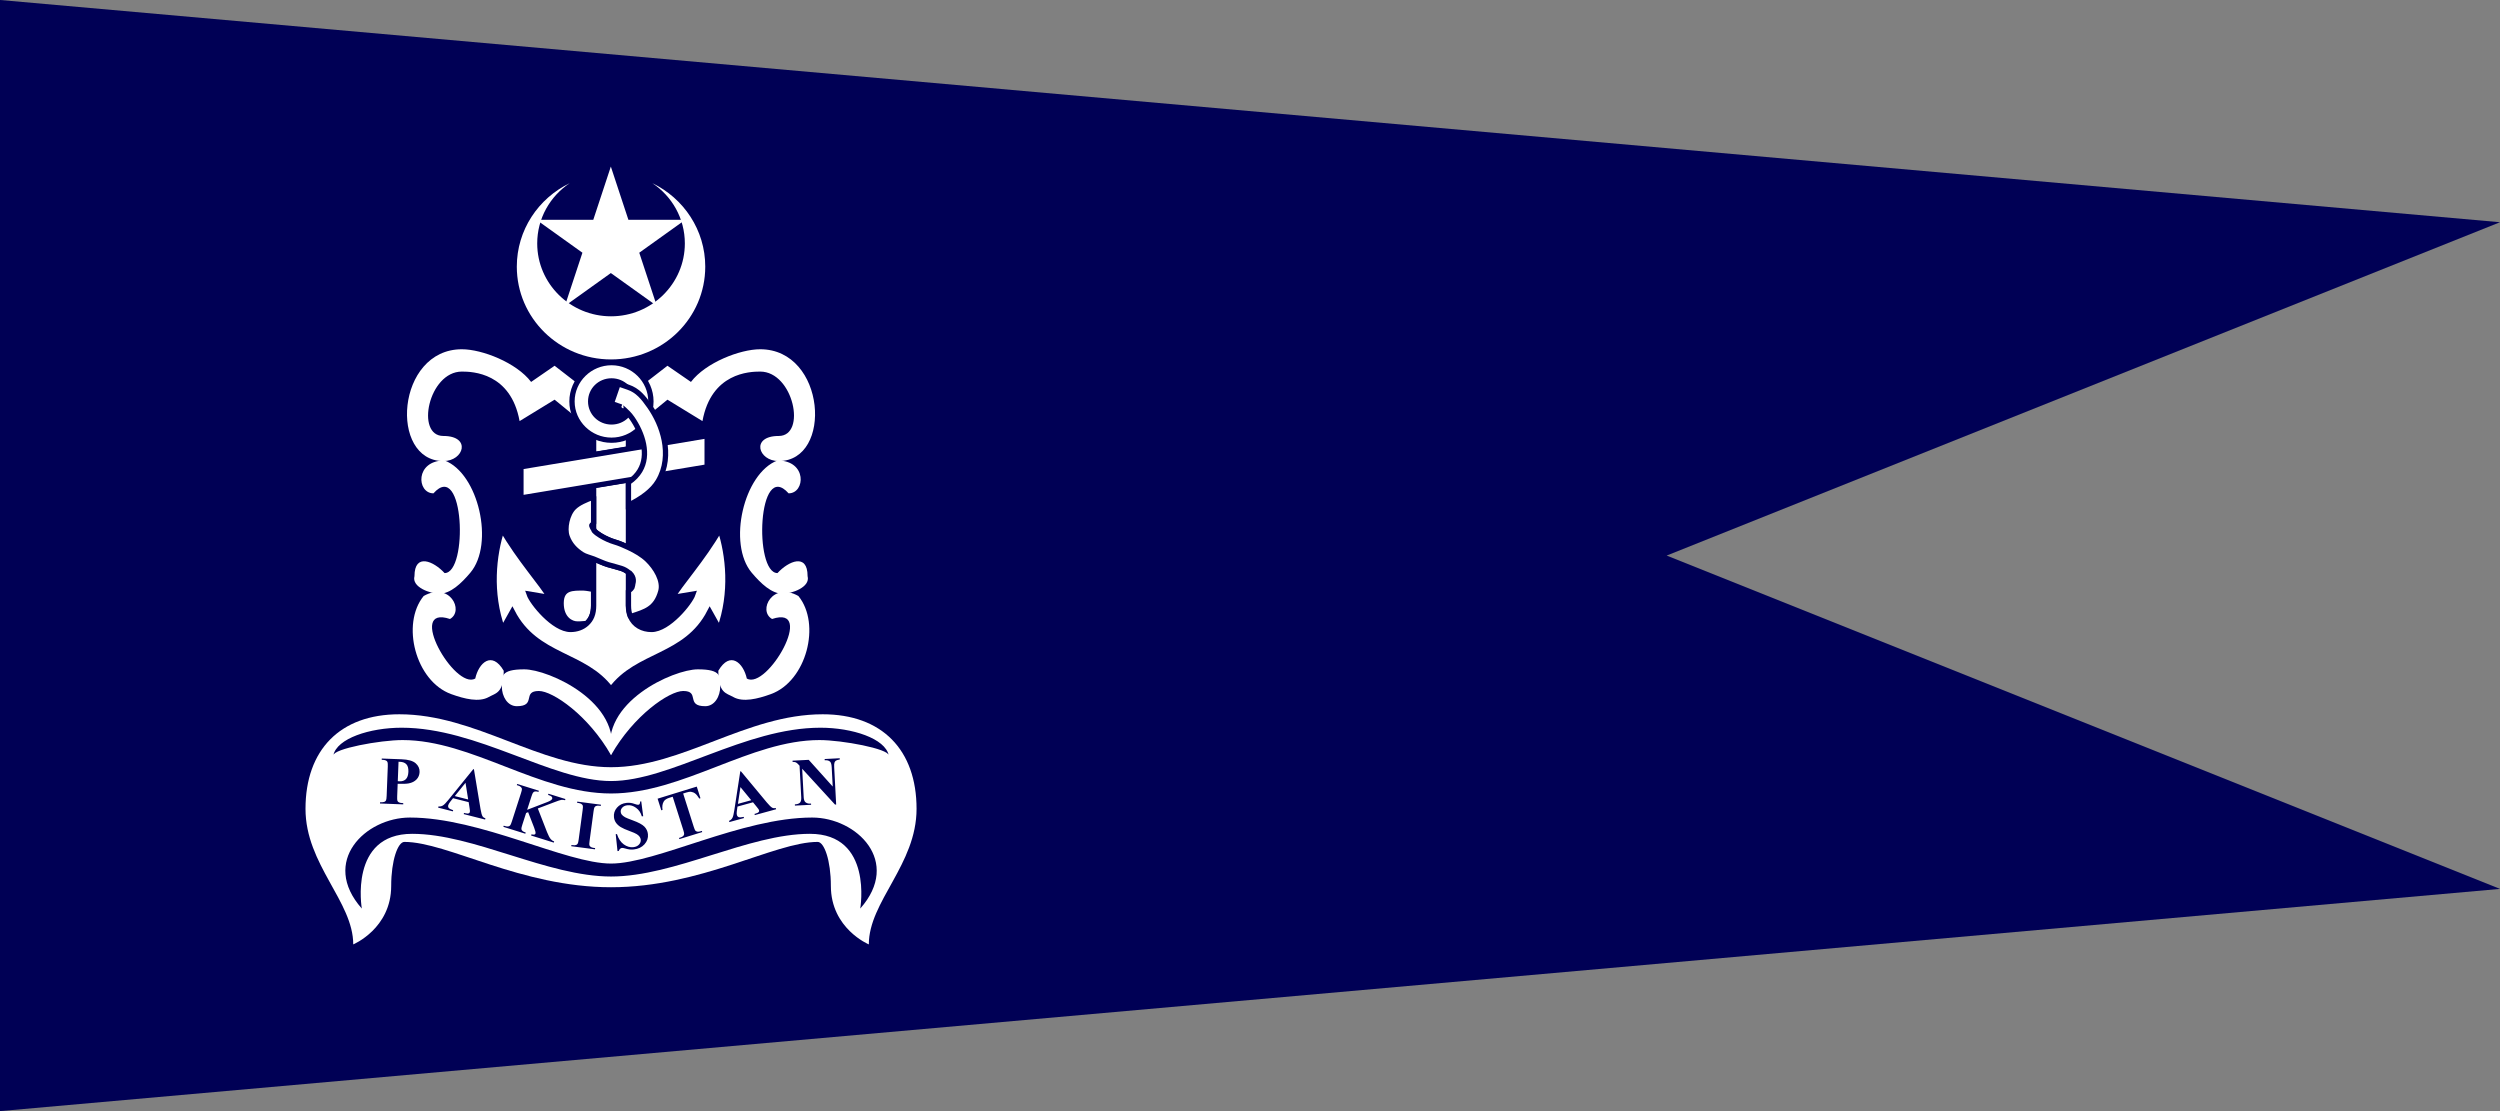 <?xml version="1.0" encoding="UTF-8" standalone="no"?>
<!-- Created with Inkscape (http://www.inkscape.org/) -->

<svg
   xmlns:dc="http://purl.org/dc/elements/1.1/"
   xmlns:cc="http://creativecommons.org/ns#"
   xmlns:rdf="http://www.w3.org/1999/02/22-rdf-syntax-ns#"
   xmlns:svg="http://www.w3.org/2000/svg"
   xmlns="http://www.w3.org/2000/svg"
   xmlns:xlink="http://www.w3.org/1999/xlink"
   xmlns:sodipodi="http://sodipodi.sourceforge.net/DTD/sodipodi-0.dtd"
   xmlns:inkscape="http://www.inkscape.org/namespaces/inkscape"
   width="900"
   height="400"
   id="svg2"
   sodipodi:version="0.32"
   inkscape:version="0.47 r22583"
   version="1.0"
   sodipodi:docname="Pakistan_Navy_Commodore.svg">
  <rect width="100%" height="100%" fill="#808080" stroke="none"/>
  <defs
     id="defs4">
    <inkscape:perspective
       sodipodi:type="inkscape:persp3d"
       inkscape:vp_x="0 : 200 : 1"
       inkscape:vp_y="0 : 1000 : 0"
       inkscape:vp_z="600 : 200 : 1"
       inkscape:persp3d-origin="300 : 133.33333 : 1"
       id="perspective2843" />
    <inkscape:perspective
       id="perspective2853"
       inkscape:persp3d-origin="0.5 : 0.33333333 : 1"
       inkscape:vp_z="1 : 0.5 : 1"
       inkscape:vp_y="0 : 1000 : 0"
       inkscape:vp_x="0 : 0.5 : 1"
       sodipodi:type="inkscape:persp3d" />
    <inkscape:perspective
       id="perspective2875"
       inkscape:persp3d-origin="0.5 : 0.33333333 : 1"
       inkscape:vp_z="1 : 0.5 : 1"
       inkscape:vp_y="0 : 1000 : 0"
       inkscape:vp_x="0 : 0.5 : 1"
       sodipodi:type="inkscape:persp3d" />
    <inkscape:perspective
       id="perspective2875-4"
       inkscape:persp3d-origin="0.5 : 0.33333333 : 1"
       inkscape:vp_z="1 : 0.5 : 1"
       inkscape:vp_y="0 : 1000 : 0"
       inkscape:vp_x="0 : 0.5 : 1"
       sodipodi:type="inkscape:persp3d" />
    <inkscape:perspective
       id="perspective2875-1"
       inkscape:persp3d-origin="0.5 : 0.33333333 : 1"
       inkscape:vp_z="1 : 0.5 : 1"
       inkscape:vp_y="0 : 1000 : 0"
       inkscape:vp_x="0 : 0.5 : 1"
       sodipodi:type="inkscape:persp3d" />
    <inkscape:perspective
       id="perspective2875-15"
       inkscape:persp3d-origin="0.5 : 0.33333333 : 1"
       inkscape:vp_z="1 : 0.5 : 1"
       inkscape:vp_y="0 : 1000 : 0"
       inkscape:vp_x="0 : 0.5 : 1"
       sodipodi:type="inkscape:persp3d" />
    <inkscape:perspective
       id="perspective2826"
       inkscape:persp3d-origin="0.5 : 0.33333333 : 1"
       inkscape:vp_z="1 : 0.5 : 1"
       inkscape:vp_y="0 : 1000 : 0"
       inkscape:vp_x="0 : 0.5 : 1"
       sodipodi:type="inkscape:persp3d" />
    <inkscape:perspective
       id="perspective3078"
       inkscape:persp3d-origin="0.5 : 0.33333333 : 1"
       inkscape:vp_z="1 : 0.5 : 1"
       inkscape:vp_y="0 : 1000 : 0"
       inkscape:vp_x="0 : 0.5 : 1"
       sodipodi:type="inkscape:persp3d" />
    <inkscape:perspective
       id="perspective2912"
       inkscape:persp3d-origin="0.5 : 0.33333333 : 1"
       inkscape:vp_z="1 : 0.5 : 1"
       inkscape:vp_y="0 : 1000 : 0"
       inkscape:vp_x="0 : 0.5 : 1"
       sodipodi:type="inkscape:persp3d" />
    <inkscape:perspective
       id="perspective2934"
       inkscape:persp3d-origin="0.5 : 0.33333333 : 1"
       inkscape:vp_z="1 : 0.5 : 1"
       inkscape:vp_y="0 : 1000 : 0"
       inkscape:vp_x="0 : 0.5 : 1"
       sodipodi:type="inkscape:persp3d" />
  </defs>
  <sodipodi:namedview
     id="base"
     pagecolor="#ffffff"
     bordercolor="#666666"
     borderopacity="1.0"
     inkscape:pageopacity="0.0"
     inkscape:pageshadow="2"
     inkscape:zoom="0.92082688"
     inkscape:cx="406.06535"
     inkscape:cy="179.92235"
     inkscape:document-units="px"
     inkscape:current-layer="layer1"
     inkscape:window-width="1024"
     inkscape:window-height="691"
     inkscape:window-x="0"
     inkscape:window-y="25"
     showgrid="true"
     showguides="true"
     inkscape:guide-bbox="true"
     inkscape:window-maximized="1">
    <inkscape:grid
       type="xygrid"
       id="grid2925"
       empspacing="5"
       visible="true"
       enabled="true"
       snapvisiblegridlinesonly="true" />
    <sodipodi:guide
       orientation="1,0"
       position="0,400"
       id="guide2927" />
    <sodipodi:guide
       orientation="0,1"
       position="-200,400"
       id="guide2929" />
    <sodipodi:guide
       orientation="1,0"
       position="40,380"
       id="guide2931" />
    <sodipodi:guide
       orientation="0,1"
       position="-220,360"
       id="guide2933" />
    <sodipodi:guide
       orientation="0,1"
       position="-110,1.3671875e-06"
       id="guide2935" />
    <sodipodi:guide
       orientation="0,1"
       position="-70,40"
       id="guide2937" />
    <sodipodi:guide
       orientation="0,1"
       position="-120,320"
       id="guide2939" />
    <sodipodi:guide
       orientation="0,1"
       position="-140,280"
       id="guide2941" />
    <sodipodi:guide
       orientation="0,1"
       position="-150,240"
       id="guide2943" />
    <sodipodi:guide
       orientation="0,1"
       position="-150,200"
       id="guide2945" />
    <sodipodi:guide
       orientation="0,1"
       position="-150,120"
       id="guide2949" />
    <sodipodi:guide
       orientation="0,1"
       position="-150,80"
       id="guide2951" />
    <sodipodi:guide
       orientation="0,1"
       position="-130,340"
       id="guide2953" />
    <sodipodi:guide
       orientation="0,1"
       position="340,60"
       id="guide2955" />
    <sodipodi:guide
       orientation="1,0"
       position="260,-110"
       id="guide2957" />
    <sodipodi:guide
       orientation="1,0"
       position="600,240"
       id="guide2959" />
    <sodipodi:guide
       orientation="1,0"
       position="560,160"
       id="guide2961" />
    <sodipodi:guide
       orientation="1,0"
       position="300,-60"
       id="guide2963" />
  </sodipodi:namedview>
  <g
     inkscape:label="Layer 1"
     inkscape:groupmode="layer"
     id="layer1"
     transform="translate(0,1.3671875e-6)">
    <path
       d="M 0,-1.3671875e-6 0,400 900,320 600,200 900,80 0,-1.3671875e-6 z"
       id="path9726"
       style="fill:#000055;fill-rule:evenodd;stroke:none" />
    <g
       id="g1332"
       transform="matrix(1.911,0,0,1.882,-89.611,-6.047)">
      <g
         style="fill:#ffffff;fill-opacity:1"
         id="g3110">
        <path
           style="fill:#ffffff;fill-opacity:1;fill-rule:evenodd;stroke:none"
           d="m 130.411,86.608 c 5.321,0 3.883,4.802 0,4.802 -10.254,0 -8.914,-21.39 3.493,-21.39 3.787,0 10.284,2.557 13.041,6.253 l 4.425,-3.097 5.123,4.029 -1.708,5.294 -3.415,-2.834 -6.595,4.099 c -1.66,-9.252 -8.885,-9.473 -10.871,-9.473 -6.285,0 -8.789,12.318 -3.493,12.318 z"
           id="path3098"
           sodipodi:nodetypes="ccccccccccc" />
        <path
           style="fill:#ffffff;fill-opacity:1;fill-rule:evenodd;stroke:none"
           d="m 130.644,91.294 c -5.623,0 -5.257,6.288 -2.096,6.288 5.814,-6.633 6.561,15.253 2.096,15.253 -2.057,-2.272 -5.671,-3.905 -5.671,0.582 -0.581,2.167 3.126,3.377 4.658,3.377 2.118,0 4.149,-1.968 5.863,-4.025 4.584,-5.503 1.549,-18.991 -4.849,-21.475 z"
           id="path3100"
           sodipodi:nodetypes="cccccsc" />
        <path
           sodipodi:nodetypes="cccccsc"
           id="path3104"
           d="m 126.704,117.22 c 4.869,-2.811 7.697,2.817 4.959,4.397 -8.351,-2.838 0.891,13.629 4.757,11.397 0.645,-2.996 3.123,-5.382 5.367,-1.496 0,4.305 -1.484,4.254 -2.811,5.02 -1.834,1.059 -4.577,0.37 -7.09,-0.554 -6.721,-2.474 -9.482,-13.414 -5.183,-18.764 z"
           style="fill:#ffffff;fill-opacity:1;fill-rule:evenodd;stroke:none" />
        <path
           style="fill:#ffffff;fill-opacity:1;fill-rule:evenodd;stroke:none"
           d="m 162,147.668 c 2.118,-10.127 -11.76,-16.421 -16.354,-16.421 -4.526,0 -4.219,1.419 -4.219,3.258 0,1.956 1.083,3.793 2.824,3.793 3.773,0 0.918,-2.91 4.154,-2.91 2.619,0 9.349,4.671 13.595,12.279 z"
           id="path3108"
           sodipodi:nodetypes="czsssc" />
      </g>
      <use
         style="fill:#ffffff;fill-opacity:1"
         height="216"
         width="324"
         transform="matrix(-1,0,0,1,324,0)"
         id="use3116"
         xlink:href="#g3110"
         y="0"
         x="0" />
      <path
         id="path3216"
         d="m 157.438,122.469 c 0.386,-0.371 0.715,-0.816 0.938,-1.375 0.229,-0.574 0.344,-1.253 0.344,-2.031 l 0,-3.094 c -0.658,-0.097 -1.083,-0.23 -1.875,-0.281 -1.965,0 -4.25,-0.155 -4.25,2.906 1e-5,3.068 1.96,3.969 3,3.969 0.699,0.045 1.199,-0.084 1.844,-0.094 z"
         style="fill:#ffffff;fill-opacity:1;fill-rule:evenodd;stroke:#000055;stroke-width:1;stroke-linecap:square;stroke-linejoin:miter;stroke-miterlimit:4;stroke-opacity:1;stroke-dasharray:none" />
      <path
         sodipodi:nodetypes="cccccccccsccccsscccsssccc"
         id="path3214"
         d="m 141.469,104.406 c -1.597,4.965 -2.392,12.182 0.094,19.188 L 143.406,120.25 c 4.492,8.832 13.608,7.949 18.594,14.844 4.986,-6.895 14.102,-6.012 18.594,-14.844 l 1.844,3.344 c 2.485,-7.006 1.69,-14.223 0.094,-19.188 -3.185,5.682 -7.729,10.738 -8.969,13.094 l 3.875,-0.656 c -0.553,1.651 -4.647,6.781 -7.812,6.781 -1.698,0 -3.273,-0.809 -3.969,-2.5 -0.01,0.003 -0.375,-1.284 -0.375,-2.062 l 0,-2.844 0,-3.531 c -0.398,-0.327 -0.801,-0.568 -1.344,-0.75 -0.646,-0.217 -1.443,-0.407 -2.5,-0.719 -0.88,-0.259 -1.769,-0.723 -2.719,-1.094 l 0,5.844 0,3.094 c 0,0.779 -0.115,1.458 -0.344,2.031 -0.223,0.559 -0.551,1.004 -0.938,1.375 -0.803,0.771 -1.906,1.156 -3.062,1.156 -3.166,0 -7.259,-5.131 -7.812,-6.781 l 3.875,0.656 c -1.24,-2.356 -5.784,-7.412 -8.969,-13.094 z"
         style="fill:#ffffff;fill-opacity:1;fill-rule:evenodd;stroke:#000055;stroke-width:1;stroke-linecap:square;stroke-linejoin:miter;stroke-miterlimit:4;stroke-opacity:1;stroke-dasharray:none" />
      <path
         id="path3206"
         d="m 158.719,85.5 0,4.656 6.562,-1.094 0,-3.562 -6.562,0 z m 6.562,9.5 -6.562,1.094 0,2.188 0,5.062 0,1.125 c 0.006,0.011 0.026,0.052 0.031,0.062 -2.5e-4,0.003 8e-5,0.029 0,0.031 0.006,0.011 0.026,0.051 0.031,0.062 -7e-5,0.003 2.4e-4,0.028 0,0.031 0.006,0.005 0.025,0.026 0.031,0.031 0.004,0.011 0.025,0.052 0.031,0.062 0.295,0.328 0.711,0.628 1.156,0.906 0.891,0.557 1.931,1.001 2.562,1.188 1.002,0.295 1.863,0.688 2.719,1.094 l 0,-8.094 0,-4.344 0,-0.5 z"
         style="fill:#ffffff;fill-opacity:1;fill-rule:evenodd;stroke:#000055;stroke-width:1;stroke-linecap:square;stroke-linejoin:miter;stroke-miterlimit:4;stroke-opacity:1;stroke-dasharray:none" />
      <path
         id="path2223"
         d="m 162.093,72.581 c -4.083,0 -7.448,3.336 -7.448,7.419 0,4.083 3.365,7.419 7.448,7.419 4.083,0 7.419,-3.336 7.419,-7.419 0,-4.083 -3.336,-7.419 -7.419,-7.419 z m 0,3.489 c 2.189,-2e-6 3.929,1.74 3.929,3.929 0,2.189 -1.74,3.929 -3.929,3.929 -2.189,2e-6 -3.929,-1.74 -3.929,-3.929 0,-2.189 1.74,-3.929 3.929,-3.929 z"
         style="color:#000000;fill:#ffffff;fill-opacity:1;fill-rule:evenodd;stroke:#000055;stroke-width:1;stroke-linecap:square;stroke-linejoin:miter;stroke-miterlimit:4;stroke-opacity:1;stroke-dasharray:none;stroke-dashoffset:0;marker:none;visibility:visible;display:inline;overflow:visible" />
      <rect
         transform="matrix(0.986,-0.167,0,1,0,0)"
         y="117.082"
         x="147.089"
         height="5.938"
         width="35.574"
         id="rect3118"
         style="color:#000000;fill:#ffffff;fill-opacity:1;fill-rule:evenodd;stroke:#000055;stroke-width:1.007;stroke-linecap:square;stroke-linejoin:miter;stroke-miterlimit:4;stroke-opacity:1;stroke-dasharray:none;stroke-dashoffset:0;marker:none;visibility:visible;display:inline;overflow:visible" />
      <path
         id="path3212"
         d="m 158.719,98.281 c -1.516,0.56 -2.843,1.143 -3.688,1.969 -1.317,1.287 -1.854,4.045 -1.312,5.594 0.542,1.548 1.54,2.594 2.844,3.438 0.575,0.372 1.405,0.551 2.156,0.844 0.95,0.371 1.838,0.834 2.719,1.094 1.057,0.312 1.854,0.502 2.5,0.719 0.542,0.182 0.946,0.423 1.344,0.75 0.005,0.004 0.026,0.028 0.031,0.031 0.052,0.032 0.136,0.059 0.188,0.094 0.005,0.004 0.026,0.027 0.031,0.031 0.919,0.897 0.632,1.752 0.562,2.062 -0.03,0.133 -0.027,0.352 -0.125,0.594 -0.01,0.022 -0.02,0.071 -0.031,0.094 -0.041,0.076 -0.118,0.171 -0.188,0.25 -0.11,0.119 -0.267,0.256 -0.469,0.375 l 0,2.844 c 0,0.779 0.115,1.458 0.344,2.031 0.003,0.002 0.028,0.029 0.031,0.031 0.072,-0.024 0.179,-0.039 0.25,-0.062 2.496,-0.836 4.558,-1.357 5.469,-4.719 0.56,-2.068 -0.967,-4.566 -2.5,-6.062 -0.948,-0.926 -2.206,-1.685 -3.594,-2.344 -0.856,-0.406 -1.717,-0.799 -2.719,-1.094 -0.632,-0.186 -1.671,-0.63 -2.562,-1.188 -0.446,-0.279 -0.862,-0.578 -1.156,-0.906 -0.015,-0.017 -0.022,-0.045 -0.031,-0.062 -0.003,-0.006 -0.029,-0.025 -0.031,-0.031 -0.002,-0.006 0.002,-0.025 0,-0.031 -0.003,-0.012 -0.028,-0.051 -0.031,-0.062 -0.002,-0.006 0.002,-0.025 0,-0.031 -0.005,-0.012 -0.025,-0.02 -0.031,-0.031 l 0,-0.031 c -0.13,-0.192 -0.259,-0.396 -0.312,-0.594 -0.006,-0.024 -0.028,-0.07 -0.031,-0.094 -0.001,-0.016 0,-0.047 0,-0.062 5.2e-4,-0.004 -0.001,-0.027 0,-0.031 0.003,-0.008 0.027,-0.023 0.031,-0.031 0.003,-0.004 -0.003,-0.027 0,-0.031 0.003,-0.004 0.028,-0.027 0.031,-0.031 0.039,-0.038 0.108,-0.088 0.156,-0.125 0.024,-0.019 0.075,-0.043 0.094,-0.062 0.011,-0.012 0.024,-0.05 0.031,-0.062 l 0,-5.062 z"
         style="fill:#ffffff;fill-opacity:1;fill-rule:evenodd;stroke:#000055;stroke-width:1;stroke-linecap:square;stroke-linejoin:round;stroke-miterlimit:4;stroke-opacity:1;stroke-dasharray:none" />
      <path
         id="path3124"
         d="m 163.344,76.625 -1.281,3.781 1.875,0.656 c -0.206,-0.07 1.096,0.794 2.031,2.156 0.935,1.362 1.811,3.168 2.156,4.969 0.345,1.801 0.21,3.537 -0.688,5.062 -0.459,0.78 -1.15,1.54 -2.156,2.25 l 0,4.344 c 2.478,-1.235 4.503,-2.709 5.594,-4.562 1.482,-2.519 1.634,-5.351 1.156,-7.844 -0.478,-2.492 -1.541,-4.707 -2.75,-6.469 -1.209,-1.762 -2.274,-3.081 -4.062,-3.688 l -1.875,-0.656 z"
         style="fill:#ffffff;fill-opacity:1;fill-rule:evenodd;stroke:#000055;stroke-width:1;stroke-linecap:square;stroke-linejoin:miter;stroke-miterlimit:4;stroke-opacity:1;stroke-dasharray:none" />
      <path
         sodipodi:nodetypes="csscsszsscsss"
         d="m 162,172.929 c -17.036,0 -30.769,-8.67 -38.934,-8.67 -1.226,0 -2.479,3.54 -2.479,8.414 0,8.169 -7.15,11.19 -7.15,11.19 0,-8.196 -8.993,-15.27 -8.993,-25.929 0,-11.268 6.497,-18.094 17.69,-18.09 14.373,0.005 26.449,10.124 39.866,10.124 13.417,0 25.493,-10.118 39.866,-10.124 11.192,-0.004 17.69,6.821 17.69,18.09 0,10.658 -8.993,17.732 -8.993,25.929 0,0 -7.15,-3.022 -7.15,-11.19 0,-4.874 -1.253,-8.414 -2.479,-8.414 -8.165,0 -21.898,8.67 -38.934,8.67 z"
         style="fill:#ffffff;fill-opacity:1;fill-rule:evenodd;stroke:none"
         id="path3243" />
      <path
         sodipodi:nodetypes="cscszscsz"
         d="m 162,154.995 c -13.55,0 -26.234,-10.217 -39.265,-10.218 -4.268,-4.9e-4 -13.059,1.666 -13.059,2.949 0.656,-3.268 6.9,-5.312 12.871,-5.312 14.293,0 28.247,10.2 39.453,10.2 11.206,0 25.16,-10.2 39.453,-10.2 5.971,0 12.215,2.045 12.871,5.312 0,-1.282 -8.791,-2.949 -13.059,-2.949 -13.03,0.001 -25.715,10.218 -39.265,10.218 z"
         style="fill:#000055;fill-opacity:1;fill-rule:evenodd;stroke:none"
         id="path3255" />
      <path
         sodipodi:nodetypes="cscszscsz"
         d="m 162,170.878 c 12.009,0 25.884,-8.166 37.467,-8.166 11.929,0 9.481,14.296 9.481,14.296 7.852,-9.002 -0.684,-17.409 -9.063,-17.409 -13.297,0 -29.361,8.802 -37.885,8.802 -8.524,0 -24.588,-8.802 -37.885,-8.802 -8.379,0 -16.915,8.407 -9.063,17.409 0,0 -2.449,-14.296 9.481,-14.296 11.583,0 25.459,8.166 37.467,8.166 z"
         style="fill:#000055;fill-opacity:1;fill-rule:evenodd;stroke:none"
         id="path3266" />
      <path
         id="path3273"
         d="m 154.219,38.25 c -5.9,2.889 -9.969,8.96 -9.969,15.969 0,9.804 7.946,17.75 17.75,17.75 9.804,0 17.75,-7.946 17.75,-17.75 0,-7.008 -4.069,-13.08 -9.969,-15.969 3.701,2.501 6.125,6.732 6.125,11.531 0,7.679 -6.227,13.938 -13.906,13.938 -7.679,-2e-6 -13.906,-6.258 -13.906,-13.938 0,-4.8 2.424,-9.03 6.125,-11.531 z"
         style="color:#000000;fill:#ffffff;fill-opacity:1;fill-rule:evenodd;stroke:none;stroke-width:1;marker:none;visibility:visible;display:inline;overflow:visible" />
      <path
         transform="matrix(0.94,0,0,0.94,85.212,0.279)"
         d="m 81.651,37.019 3.52,10.833 11.391,4.31e-4 -9.215,6.696 3.519,10.833 -9.215,-6.695 -9.215,6.695 3.519,-10.833 -9.215,-6.696 11.391,-4.3e-4 3.52,-10.833 z"
         inkscape:randomized="0"
         inkscape:rounded="0"
         inkscape:flatsided="false"
         sodipodi:arg2="-0.94247777"
         sodipodi:arg1="-1.5707963"
         sodipodi:r2="5.9890823"
         sodipodi:r1="15.678226"
         sodipodi:cy="52.697052"
         sodipodi:cx="81.651474"
         sodipodi:sides="5"
         id="path3278"
         style="color:#000000;fill:#ffffff;fill-opacity:1;fill-rule:evenodd;stroke:none;stroke-width:1;marker:none;visibility:visible;display:inline;overflow:visible"
         sodipodi:type="star" />
      <path
         id="text3287"
         d="m 121.806,153.138 -0.091,2.385 c -0.018,0.465 -0.001,0.76 0.049,0.885 0.055,0.121 0.153,0.22 0.294,0.297 0.145,0.077 0.412,0.124 0.801,0.139 l -0.009,0.235 -4.37,-0.167 0.009,-0.235 c 0.397,0.015 0.667,-0.011 0.81,-0.077 0.147,-0.071 0.25,-0.164 0.309,-0.28 0.064,-0.116 0.104,-0.407 0.122,-0.872 l 0.213,-5.582 c 0.018,-0.465 -7e-4,-0.758 -0.055,-0.879 -0.05,-0.125 -0.146,-0.226 -0.287,-0.303 -0.141,-0.077 -0.408,-0.124 -0.801,-0.139 l 0.009,-0.235 3.749,0.143 c 1.235,0.047 2.112,0.301 2.633,0.761 0.52,0.46 0.768,1.02 0.743,1.68 -0.021,0.558 -0.213,1.029 -0.575,1.414 -0.362,0.384 -0.85,0.637 -1.465,0.757 -0.414,0.086 -1.109,0.11 -2.086,0.073 m 0.161,-4.212 -0.142,3.717 c 0.139,0.014 0.245,0.022 0.317,0.025 0.516,0.02 0.919,-0.117 1.21,-0.411 0.291,-0.298 0.449,-0.768 0.473,-1.411 0.024,-0.639 -0.097,-1.111 -0.365,-1.418 -0.268,-0.307 -0.679,-0.471 -1.233,-0.492 l -0.26,-0.01 m 13.212,7.729 -2.944,-0.759 -0.56,0.721 c -0.184,0.241 -0.299,0.449 -0.345,0.626 -0.06,0.234 -0.01,0.43 0.15,0.589 0.094,0.094 0.354,0.214 0.779,0.358 l -0.059,0.227 -2.772,-0.715 0.059,-0.227 c 0.311,0.032 0.588,-0.028 0.833,-0.179 0.245,-0.155 0.591,-0.514 1.038,-1.076 l 4.696,-5.882 0.117,0.03 1.243,7.61 c 0.12,0.721 0.25,1.19 0.391,1.405 0.107,0.163 0.284,0.287 0.533,0.373 l -0.059,0.227 -4.032,-1.04 0.059,-0.227 0.166,0.043 c 0.324,0.084 0.563,0.097 0.717,0.041 0.107,-0.042 0.176,-0.125 0.208,-0.248 0.019,-0.074 0.026,-0.153 0.022,-0.237 0.001,-0.039 -0.021,-0.208 -0.066,-0.509 l -0.175,-1.153 m -0.092,-0.509 -0.501,-3.191 -2.019,2.541 2.52,0.65 m 13.12,1.719 1.739,4.528 c 0.246,0.638 0.487,1.094 0.724,1.369 0.173,0.197 0.378,0.333 0.616,0.409 l -0.071,0.224 -4.271,-1.356 0.071,-0.224 c 0.278,0.062 0.465,0.074 0.561,0.038 0.1,-0.035 0.164,-0.097 0.192,-0.185 0.054,-0.169 -0.031,-0.547 -0.253,-1.133 l -1.131,-2.963 -0.383,0.158 -0.711,2.239 c -0.136,0.428 -0.196,0.701 -0.181,0.822 0.015,0.12 0.079,0.24 0.192,0.361 0.114,0.116 0.322,0.222 0.625,0.318 l -0.071,0.224 -4.138,-1.314 0.071,-0.224 0.272,0.086 c 0.238,0.075 0.443,0.094 0.615,0.055 0.123,-0.023 0.234,-0.094 0.334,-0.214 0.075,-0.083 0.178,-0.33 0.309,-0.741 l 1.713,-5.397 c 0.133,-0.419 0.194,-0.689 0.183,-0.808 -0.011,-0.119 -0.073,-0.239 -0.186,-0.359 -0.107,-0.123 -0.276,-0.221 -0.506,-0.294 l -0.272,-0.086 0.071,-0.224 4.084,1.296 -0.071,0.224 c -0.278,-0.088 -0.503,-0.115 -0.674,-0.081 -0.123,0.023 -0.236,0.092 -0.338,0.206 -0.08,0.086 -0.187,0.336 -0.318,0.751 l -0.811,2.553 3.825,-1.496 c 0.532,-0.208 0.831,-0.415 0.896,-0.621 0.049,-0.153 3.5e-4,-0.302 -0.145,-0.446 -0.075,-0.072 -0.286,-0.171 -0.633,-0.294 l 0.071,-0.224 3.2,1.016 -0.071,0.224 c -0.293,-0.071 -0.535,-0.09 -0.728,-0.058 -0.187,0.029 -0.65,0.189 -1.39,0.478 l -3.013,1.161 m 10.797,7.58 -0.031,0.233 -4.462,-0.591 0.031,-0.233 0.283,0.037 c 0.248,0.033 0.453,0.015 0.615,-0.053 0.117,-0.044 0.214,-0.134 0.292,-0.269 0.059,-0.095 0.118,-0.356 0.174,-0.784 l 0.743,-5.613 c 0.058,-0.436 0.071,-0.712 0.039,-0.827 -0.032,-0.115 -0.114,-0.222 -0.246,-0.321 -0.127,-0.102 -0.311,-0.169 -0.55,-0.201 l -0.283,-0.037 0.031,-0.233 4.462,0.591 -0.031,0.233 -0.283,-0.037 c -0.248,-0.033 -0.453,-0.015 -0.615,0.053 -0.117,0.044 -0.216,0.134 -0.298,0.268 -0.059,0.095 -0.118,0.356 -0.174,0.784 l -0.743,5.613 c -0.058,0.436 -0.071,0.712 -0.039,0.827 0.036,0.116 0.118,0.225 0.245,0.327 0.132,0.099 0.318,0.164 0.557,0.195 l 0.283,0.037 m 8.687,-8.943 0.367,2.846 -0.259,0.027 c -0.197,-0.703 -0.558,-1.246 -1.083,-1.629 -0.521,-0.388 -1.06,-0.553 -1.615,-0.495 -0.429,0.045 -0.758,0.196 -0.987,0.454 -0.225,0.253 -0.321,0.529 -0.29,0.828 0.02,0.189 0.082,0.353 0.185,0.491 0.143,0.185 0.359,0.36 0.648,0.526 0.212,0.118 0.695,0.317 1.447,0.596 1.053,0.388 1.777,0.783 2.172,1.184 0.391,0.402 0.616,0.885 0.674,1.449 0.075,0.716 -0.141,1.361 -0.647,1.937 -0.502,0.571 -1.182,0.902 -2.041,0.992 -0.269,0.028 -0.527,0.027 -0.772,-0.002 -0.246,-0.03 -0.557,-0.101 -0.935,-0.215 -0.211,-0.063 -0.381,-0.088 -0.512,-0.074 -0.109,0.011 -0.221,0.066 -0.334,0.162 -0.113,0.097 -0.199,0.236 -0.257,0.416 l -0.234,0.024 -0.337,-3.232 0.234,-0.024 c 0.28,0.89 0.708,1.547 1.284,1.972 0.58,0.42 1.175,0.599 1.785,0.535 0.471,-0.049 0.833,-0.217 1.084,-0.502 0.255,-0.286 0.365,-0.6 0.329,-0.941 -0.021,-0.202 -0.096,-0.392 -0.225,-0.57 -0.125,-0.178 -0.306,-0.34 -0.542,-0.486 -0.237,-0.15 -0.647,-0.332 -1.231,-0.548 -0.819,-0.302 -1.412,-0.57 -1.781,-0.803 -0.369,-0.234 -0.663,-0.507 -0.883,-0.82 -0.216,-0.314 -0.344,-0.67 -0.386,-1.07 -0.071,-0.682 0.119,-1.289 0.569,-1.821 0.451,-0.532 1.057,-0.838 1.819,-0.917 0.278,-0.029 0.551,-0.023 0.819,0.017 0.203,0.03 0.453,0.1 0.749,0.209 0.3,0.105 0.507,0.151 0.621,0.139 0.109,-0.011 0.192,-0.054 0.248,-0.128 0.056,-0.074 0.098,-0.242 0.126,-0.505 l 0.189,-0.02 m 10.462,-2.824 0.696,2.223 -0.218,0.068 c -0.29,-0.472 -0.548,-0.795 -0.775,-0.968 -0.228,-0.177 -0.501,-0.289 -0.817,-0.336 -0.176,-0.025 -0.456,0.023 -0.84,0.143 l -0.612,0.192 1.985,6.336 c 0.132,0.42 0.236,0.676 0.313,0.767 0.081,0.09 0.201,0.154 0.36,0.193 0.161,0.034 0.359,0.014 0.593,-0.059 l 0.273,-0.085 0.07,0.224 -4.301,1.347 -0.07,-0.224 0.273,-0.085 c 0.238,-0.075 0.417,-0.177 0.536,-0.307 0.087,-0.089 0.14,-0.212 0.157,-0.369 0.014,-0.111 -0.043,-0.372 -0.172,-0.784 l -1.985,-6.336 -0.594,0.186 c -0.553,0.173 -0.918,0.416 -1.095,0.729 -0.249,0.437 -0.325,0.973 -0.228,1.608 l -0.23,0.072 -0.696,-2.223 7.378,-2.311 m 10.598,3.002 -2.929,0.816 -0.124,0.904 c -0.039,0.301 -0.034,0.539 0.014,0.714 0.065,0.232 0.206,0.377 0.424,0.435 0.128,0.035 0.413,0.008 0.854,-0.08 l 0.063,0.226 -2.758,0.768 -0.063,-0.226 c 0.285,-0.128 0.496,-0.318 0.632,-0.571 0.135,-0.257 0.255,-0.741 0.36,-1.451 l 1.123,-7.442 0.116,-0.032 4.884,5.967 c 0.465,0.565 0.812,0.905 1.042,1.021 0.174,0.088 0.39,0.107 0.648,0.057 l 0.063,0.226 -4.011,1.117 -0.063,-0.226 0.165,-0.046 c 0.322,-0.09 0.536,-0.198 0.641,-0.324 0.071,-0.09 0.09,-0.196 0.056,-0.319 -0.021,-0.073 -0.054,-0.145 -0.1,-0.216 -0.018,-0.034 -0.122,-0.17 -0.311,-0.408 l -0.728,-0.911 m -0.334,-0.395 -2.031,-2.512 -0.477,3.21 2.507,-0.698 m 10.831,-7.723 4.52,5.109 -0.193,-3.696 c -0.027,-0.516 -0.119,-0.86 -0.277,-1.034 -0.216,-0.234 -0.562,-0.335 -1.039,-0.302 l -0.012,-0.235 2.84,-0.148 0.012,0.235 c -0.361,0.066 -0.603,0.14 -0.726,0.222 -0.119,0.078 -0.21,0.204 -0.273,0.377 -0.059,0.168 -0.078,0.455 -0.057,0.861 l 0.374,7.157 -0.216,0.011 -6.187,-6.853 0.286,5.464 c 0.026,0.494 0.155,0.822 0.388,0.984 0.237,0.161 0.502,0.234 0.793,0.219 l 0.203,-0.011 0.012,0.235 -3.049,0.159 -0.012,-0.235 c 0.473,-0.029 0.798,-0.143 0.974,-0.343 0.176,-0.2 0.252,-0.528 0.228,-0.984 l -0.317,-6.066 -0.196,-0.219 c -0.194,-0.219 -0.362,-0.36 -0.505,-0.425 -0.143,-0.065 -0.346,-0.094 -0.609,-0.089 l -0.012,-0.235 3.049,-0.159"
         style="font-size:13px;font-style:normal;font-variant:normal;font-weight:bold;font-stretch:normal;text-align:center;line-height:100%;writing-mode:lr-tb;text-anchor:middle;fill:#000055;fill-opacity:1;stroke:none;font-family:Times New Roman" />
    </g>
  </g>
</svg>
